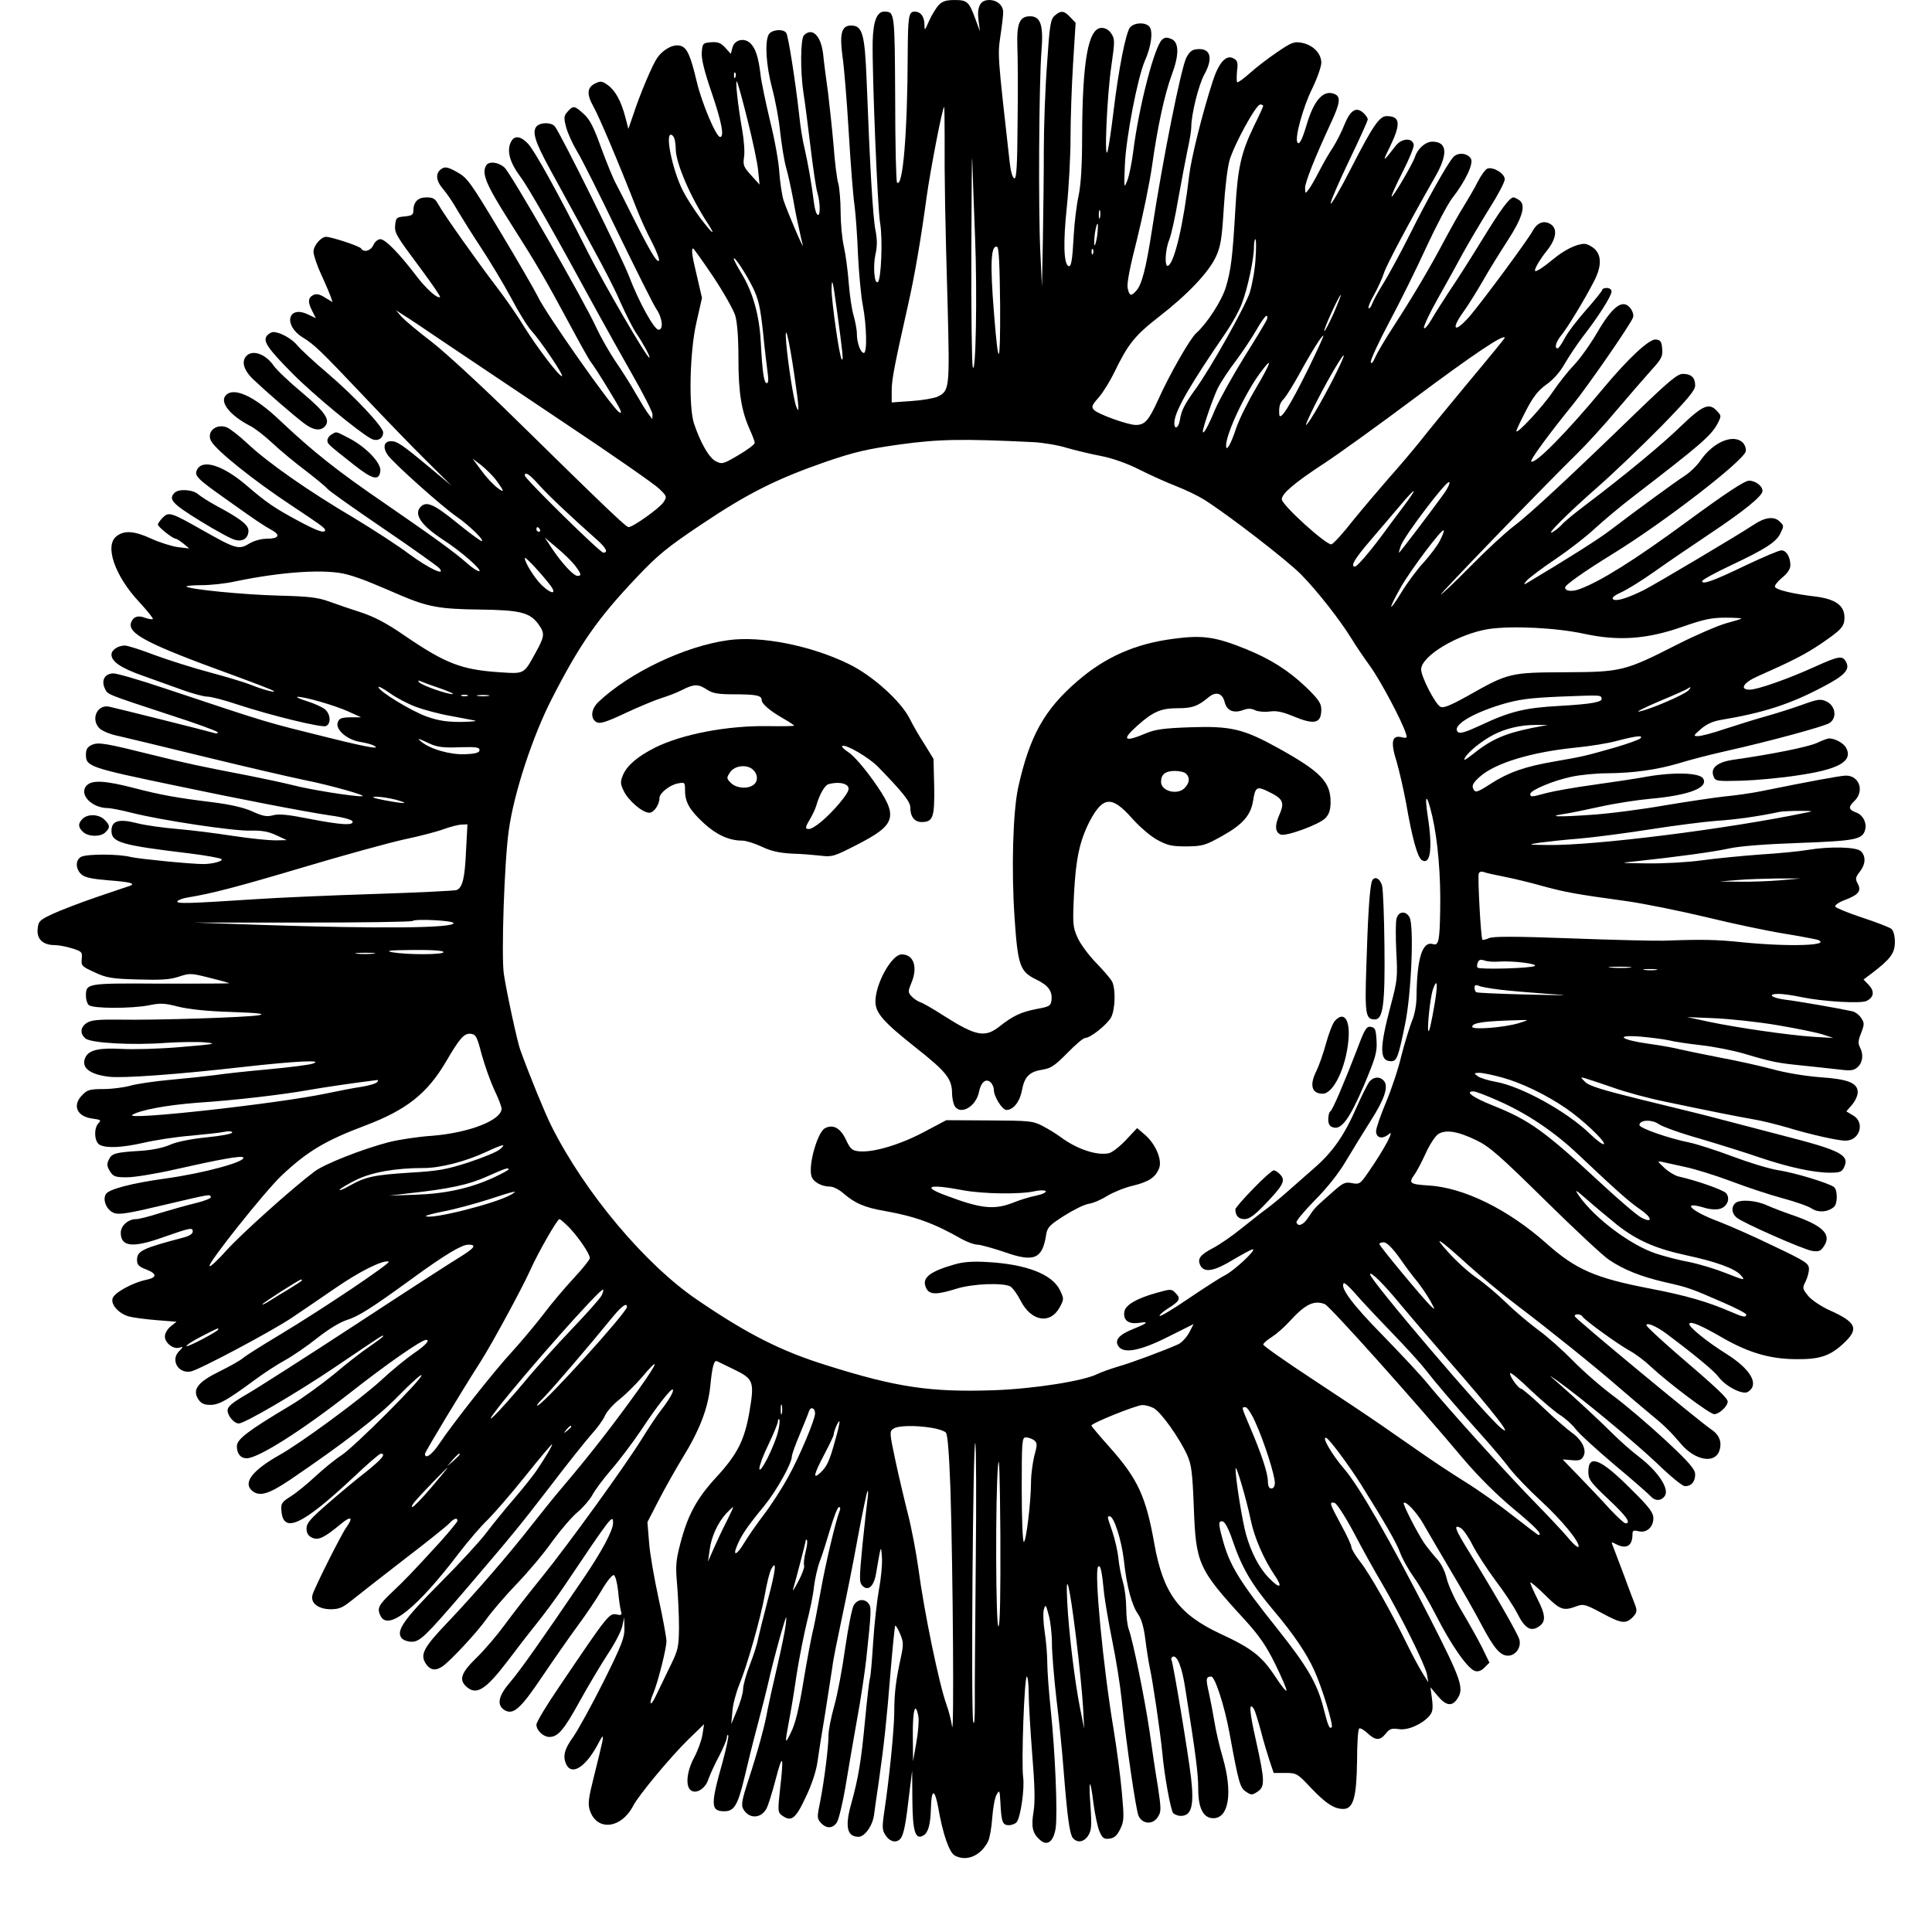 <?xml version="1.0" standalone="no"?>
<!DOCTYPE svg PUBLIC "-//W3C//DTD SVG 20010904//EN"
 "http://www.w3.org/TR/2001/REC-SVG-20010904/DTD/svg10.dtd">
<svg version="1.0" xmlns="http://www.w3.org/2000/svg"
 width="832pt" height="832pt" viewBox="0 0 832 832"
 preserveAspectRatio="xMidYMid meet">
<g transform="translate(0,832) scale(0.1,-0.1)"
fill="#000000" stroke="none">
<path d="M4042 8298 c-11 -13 -30 -43 -41 -68 -19 -44 -20 -44 -20 -14 -1 34
-17 54 -42 54 -26 0 -29 -20 -30 -183 -1 -341 -21 -578 -46 -553 -4 4 -8 167
-8 362 -2 376 -2 373 -47 374 -32 0 -48 -42 -50 -131 -2 -152 21 -713 32 -779
12 -68 5 -246 -10 -255 -15 -9 -21 69 -10 119 8 35 8 64 0 105 -11 54 -24 277
-38 646 -8 200 -18 235 -67 235 -41 0 -50 -35 -37 -132 7 -46 19 -193 27 -328
8 -135 19 -276 25 -315 5 -38 12 -135 15 -215 4 -80 13 -177 21 -217 16 -85
19 -203 4 -203 -14 0 -30 44 -30 83 0 18 -7 53 -14 78 -8 26 -17 89 -21 140
-4 52 -13 122 -21 157 -8 35 -14 102 -14 150 0 48 -5 103 -10 122 -6 19 -15
91 -20 160 -6 69 -17 172 -24 230 -8 58 -18 132 -21 165 -9 81 -47 119 -83 83
-15 -15 -16 -156 -2 -248 6 -36 19 -139 30 -230 11 -91 24 -181 30 -200 13
-44 13 -103 1 -95 -6 3 -13 27 -16 53 -10 83 -27 175 -40 232 -8 30 -19 98
-24 150 -16 142 -46 334 -55 348 -12 19 -64 15 -76 -7 -17 -33 -11 -132 15
-231 14 -52 30 -138 35 -191 6 -53 17 -121 25 -150 9 -30 22 -92 31 -139 8
-47 20 -105 26 -130 5 -25 12 -54 15 -65 7 -29 -66 142 -83 193 -7 24 -15 78
-18 120 -2 42 -20 142 -40 222 -19 80 -38 170 -41 200 -9 75 -22 114 -45 135
-27 24 -68 13 -76 -21 l-7 -26 -24 27 c-20 21 -32 25 -61 23 -35 -3 -37 -5
-40 -44 -2 -28 11 -81 43 -174 43 -126 55 -190 36 -190 -17 0 -79 146 -101
240 -27 114 -42 146 -71 153 -29 8 -72 -15 -98 -51 -21 -30 -74 -154 -106
-252 l-19 -55 -13 50 c-18 69 -43 115 -75 138 -23 17 -32 19 -52 9 -38 -17
-41 -46 -11 -100 24 -42 105 -233 187 -442 16 -41 45 -105 65 -142 19 -37 33
-73 31 -79 -6 -17 -40 41 -110 181 -31 63 -66 131 -76 150 -11 19 -39 88 -63
153 -33 92 -50 124 -76 147 -40 36 -44 36 -68 10 -17 -19 -18 -26 -7 -68 7
-26 28 -72 46 -102 19 -30 98 -188 176 -350 79 -162 153 -311 166 -330 27 -39
32 -90 10 -90 -19 0 -85 120 -127 230 -32 84 -296 618 -320 646 -15 18 -63 18
-79 -1 -19 -23 -6 -66 58 -183 215 -392 268 -491 304 -574 23 -51 53 -111 68
-133 31 -46 63 -105 56 -105 -11 0 -192 311 -265 455 -130 258 -229 437 -258
467 -33 34 -60 36 -74 4 -17 -37 -3 -86 39 -143 35 -45 149 -246 335 -588 36
-66 104 -187 151 -270 47 -82 86 -159 86 -170 l-1 -20 -15 20 c-9 11 -34 52
-56 90 -22 39 -62 102 -89 141 -26 39 -63 104 -82 145 -51 112 -366 661 -394
687 -26 24 -67 29 -79 10 -21 -34 -2 -81 99 -240 119 -187 154 -247 262 -448
43 -80 83 -152 90 -160 7 -8 43 -63 79 -123 49 -80 60 -103 42 -92 -31 20
-319 430 -350 498 -14 28 -87 155 -163 281 -128 213 -141 231 -185 255 -37 21
-51 24 -65 15 -29 -18 -27 -51 5 -88 16 -18 44 -60 62 -92 19 -32 64 -104 101
-160 37 -56 95 -152 129 -215 33 -63 73 -127 89 -144 38 -41 142 -195 131
-195 -13 0 -103 118 -161 210 -28 47 -81 123 -117 170 -82 107 -231 317 -254
359 -14 26 -23 31 -52 31 -37 0 -56 -20 -56 -59 0 -16 -8 -20 -37 -23 -35 -3
-38 -6 -41 -35 -4 -36 1 -44 115 -197 45 -61 80 -112 78 -115 -10 -9 -59 34
-103 92 -73 96 -133 157 -154 157 -10 0 -24 -11 -30 -25 -11 -25 -41 -34 -53
-15 -6 10 -127 50 -151 50 -22 0 -54 -38 -54 -64 0 -14 15 -59 34 -100 19 -41
37 -84 41 -96 l7 -21 -33 20 c-24 15 -37 17 -51 10 -22 -12 -23 -31 -3 -69
l15 -30 -34 16 c-86 41 -107 -46 -24 -98 53 -33 72 -51 273 -263 88 -93 207
-216 265 -273 l105 -104 -95 79 c-120 100 -140 113 -166 113 -31 0 -37 -27
-14 -60 25 -35 236 -224 298 -266 51 -35 122 -104 106 -104 -5 0 -54 36 -108
80 -96 78 -129 93 -154 68 -32 -32 2 -81 97 -143 74 -47 173 -134 154 -135 -7
0 -30 15 -50 33 -58 51 -141 111 -353 257 -208 142 -312 225 -453 358 -113
108 -203 148 -236 108 -25 -30 22 -87 108 -131 18 -9 61 -42 95 -74 33 -31 97
-84 141 -117 44 -34 87 -69 94 -78 8 -10 117 -87 242 -172 125 -85 233 -162
241 -171 30 -37 -47 0 -130 61 -46 35 -154 105 -240 157 -195 115 -366 235
-453 316 -36 34 -78 67 -93 73 -46 17 -88 -20 -67 -59 22 -41 182 -169 348
-279 119 -79 142 -95 143 -104 0 -17 -34 -5 -121 42 -98 53 -132 76 -219 151
-100 85 -187 113 -211 67 -14 -26 -1 -39 125 -128 129 -92 162 -114 195 -132
41 -22 32 -38 -21 -38 -24 0 -55 -9 -75 -21 -44 -27 -58 -23 -196 55 -141 80
-150 83 -176 57 -12 -12 -21 -25 -21 -30 0 -10 64 -61 77 -61 4 0 19 -10 33
-21 l25 -21 -50 6 c-27 4 -78 20 -113 36 -73 34 -117 37 -150 11 -53 -40 -8
-171 98 -284 34 -37 61 -70 58 -73 -3 -2 -17 0 -32 5 -32 13 -53 5 -62 -21
-14 -47 72 -92 430 -222 98 -36 182 -68 185 -72 10 -9 -50 7 -99 27 -25 10
-104 34 -175 53 -72 19 -179 53 -239 75 -60 23 -117 41 -128 41 -30 0 -58 -19
-58 -39 0 -30 41 -58 135 -91 50 -18 126 -45 170 -61 44 -16 93 -29 108 -29
16 0 74 -15 130 -34 146 -48 361 -100 380 -93 23 9 21 50 -2 71 -11 10 -46 26
-78 36 -32 10 -51 19 -42 19 27 2 162 -37 219 -63 l55 -25 -47 0 c-39 -1 -48
-5 -54 -23 -9 -31 41 -74 97 -83 24 -4 51 -11 59 -16 31 -17 -20 -9 -182 31
-294 73 -255 61 -717 215 -107 36 -207 65 -222 65 -37 0 -54 -29 -38 -64 13
-28 2 -23 287 -117 106 -34 196 -67 199 -72 3 -5 -3 -7 -13 -4 -30 9 -426 108
-455 114 -52 10 -80 -57 -39 -95 11 -10 46 -25 78 -31 31 -7 201 -48 377 -91
176 -43 367 -87 425 -99 107 -21 278 -69 249 -70 -34 -2 -228 29 -299 48 -41
10 -124 28 -185 40 -224 43 -273 54 -410 88 -213 53 -241 58 -270 45 -19 -9
-25 -19 -25 -42 0 -51 15 -56 390 -134 261 -55 549 -111 664 -128 52 -7 91
-18 94 -25 6 -19 -48 -16 -187 11 -90 18 -131 22 -155 15 -27 -7 -44 -4 -88
16 -37 17 -93 30 -171 40 -155 19 -223 31 -342 62 -120 31 -178 35 -201 11
-37 -37 20 -98 91 -98 12 0 58 -9 101 -20 125 -32 443 -80 514 -77 49 1 76 -4
110 -20 l45 -21 -50 -1 c-27 0 -108 8 -180 19 -71 11 -180 25 -241 30 -61 5
-140 16 -174 25 -78 20 -110 11 -110 -33 0 -50 43 -62 335 -97 72 -9 134 -20
139 -25 8 -8 -38 -21 -79 -21 -53 0 -275 22 -310 30 -53 14 -191 14 -216 1
-25 -14 -24 -52 1 -75 15 -14 45 -20 116 -26 94 -7 120 -14 93 -24 -8 -2 -73
-25 -145 -49 -73 -25 -158 -58 -190 -73 -55 -26 -59 -31 -62 -65 -4 -42 23
-68 73 -68 16 0 50 -6 75 -14 42 -13 45 -16 42 -45 -3 -30 0 -33 55 -58 51
-24 73 -28 185 -31 100 -3 139 -1 178 12 48 16 54 15 133 -5 45 -11 83 -22 85
-23 1 -2 -131 -2 -294 -2 -322 2 -324 2 -324 -53 0 -15 5 -32 12 -39 16 -16
185 -16 261 -1 47 10 67 9 124 -6 44 -11 125 -20 228 -23 120 -4 150 -8 120
-14 -47 -9 -440 -22 -604 -19 -88 1 -119 -2 -137 -14 -28 -18 -31 -46 -6 -67
23 -20 202 -30 347 -19 61 4 137 5 170 2 53 -5 39 -8 -107 -20 -91 -8 -206
-11 -254 -8 -94 5 -139 -4 -155 -34 -23 -44 14 -76 101 -86 58 -7 295 10 575
42 231 26 357 32 300 14 -16 -5 -102 -16 -190 -24 -88 -8 -191 -19 -230 -25
-38 -5 -124 -14 -190 -20 -66 -6 -143 -17 -172 -25 -28 -8 -81 -15 -117 -15
-58 0 -70 -3 -91 -25 -45 -44 -25 -93 42 -102 37 -5 40 -7 27 -20 -21 -22 -18
-80 5 -93 30 -16 98 -12 191 9 47 11 137 25 200 30 63 6 130 13 147 17 19 4
33 2 33 -3 0 -6 -50 -15 -111 -21 -68 -7 -128 -19 -157 -32 -29 -13 -78 -23
-127 -26 -111 -7 -124 -11 -137 -39 -9 -19 -7 -29 6 -50 14 -22 23 -25 73 -25
31 0 124 15 207 34 190 43 285 60 293 52 18 -17 -166 -68 -333 -91 -145 -20
-245 -46 -258 -67 -16 -26 4 -71 36 -82 22 -8 68 0 210 34 209 49 202 48 206
35 2 -5 -27 -17 -65 -26 -37 -9 -105 -28 -151 -42 -46 -15 -93 -27 -105 -27
-35 0 -67 -28 -67 -59 0 -60 51 -66 180 -20 120 42 130 44 130 26 0 -11 -15
-20 -42 -27 -175 -46 -198 -57 -198 -96 0 -21 8 -29 40 -41 48 -19 47 -35 -3
-45 -56 -12 -135 -55 -142 -79 -9 -26 25 -65 69 -78 17 -5 70 -12 119 -16 l87
-7 -25 -20 c-14 -11 -25 -30 -25 -43 0 -30 39 -58 65 -48 15 5 14 2 -4 -16
-38 -38 -3 -98 51 -87 36 7 344 171 433 230 39 26 122 83 185 126 108 75 209
125 234 117 13 -4 -278 -200 -469 -315 -77 -46 -148 -91 -158 -100 -10 -9 -55
-35 -100 -57 -96 -47 -120 -79 -93 -121 12 -18 25 -24 51 -24 38 0 72 19 190
106 39 29 97 67 130 85 33 18 96 61 140 96 48 38 99 69 127 78 50 15 107 51
283 179 140 102 213 146 242 146 37 0 27 -14 -34 -52 -32 -19 -233 -149 -448
-290 -214 -140 -427 -276 -472 -302 -65 -38 -83 -53 -83 -70 0 -23 28 -56 48
-56 26 0 251 132 417 244 204 138 205 139 205 132 0 -3 -27 -23 -59 -45 -33
-22 -102 -76 -154 -120 -53 -43 -135 -103 -184 -132 -186 -111 -233 -147 -233
-177 0 -32 16 -52 42 -52 50 0 237 119 443 280 163 128 310 230 330 230 19 0
-4 -25 -53 -58 -32 -22 -97 -75 -144 -119 -89 -81 -342 -267 -433 -318 -119
-67 -160 -121 -119 -155 31 -26 70 -15 161 46 230 156 381 272 469 363 51 52
96 93 99 89 10 -10 -293 -313 -346 -346 -25 -16 -74 -56 -110 -89 -35 -33 -83
-72 -107 -87 -39 -25 -43 -30 -40 -63 8 -100 91 -60 311 146 59 56 111 101
117 101 24 0 5 -23 -62 -77 -40 -31 -115 -93 -165 -137 -76 -66 -93 -85 -93
-108 0 -20 7 -32 24 -40 28 -12 51 -1 125 60 43 36 54 28 22 -16 -22 -31 -135
-256 -145 -289 -11 -35 24 -63 78 -63 37 0 52 7 93 40 26 21 127 100 224 175
97 74 184 144 194 155 19 21 35 26 35 11 0 -5 -35 -47 -77 -94 -121 -132 -146
-158 -206 -215 -58 -55 -65 -69 -47 -103 34 -62 158 38 335 271 40 52 96 118
125 145 28 28 101 112 162 188 60 75 112 137 115 137 5 0 -27 -55 -68 -115
-15 -22 -58 -76 -96 -120 -38 -44 -91 -109 -118 -145 -27 -36 -117 -134 -201
-218 -157 -158 -190 -206 -164 -237 7 -8 26 -15 43 -15 35 0 59 23 224 215
212 248 239 281 373 455 73 96 153 196 177 223 24 26 50 62 58 80 7 17 35 49
62 70 26 21 68 62 93 91 84 100 78 75 -13 -52 -102 -142 -204 -274 -317 -407
-42 -49 -105 -128 -142 -175 -90 -116 -242 -292 -359 -415 -106 -111 -121
-140 -95 -180 19 -28 42 -32 73 -10 36 26 146 144 188 203 22 31 81 100 131
152 50 52 119 134 153 183 35 48 83 104 108 125 24 20 53 54 64 74 10 20 47
69 82 110 35 40 92 116 127 168 70 106 131 183 137 176 7 -6 -16 -45 -52 -91
-17 -22 -53 -76 -80 -120 -72 -116 -313 -450 -430 -595 -56 -69 -128 -161
-160 -205 -32 -44 -86 -108 -121 -142 -68 -66 -79 -96 -46 -126 43 -39 82 -15
175 106 34 45 89 117 123 159 34 42 89 116 122 165 207 308 212 314 212 274 0
-32 -50 -125 -130 -242 -186 -274 -269 -391 -313 -443 -51 -59 -59 -98 -25
-120 38 -23 69 4 163 144 50 74 119 173 153 219 34 46 81 115 103 153 22 38
46 67 52 65 7 -2 15 -33 19 -70 3 -36 9 -74 12 -85 5 -16 2 -19 -16 -15 -35 7
-35 7 -250 -311 -54 -79 -98 -152 -98 -163 0 -25 30 -53 56 -53 37 0 63 31
130 153 37 67 92 159 122 205 30 45 58 99 62 120 l8 37 1 -47 c1 -40 -12 -73
-90 -230 -51 -101 -109 -207 -130 -237 -40 -55 -47 -87 -29 -122 24 -44 80 -9
130 81 27 51 29 52 24 20 -4 -19 -20 -86 -36 -149 -24 -96 -27 -118 -18 -147
30 -91 135 -80 187 20 24 46 162 212 238 286 l67 65 -7 -45 c-4 -25 -20 -69
-36 -99 -31 -58 -38 -121 -15 -140 23 -19 64 6 77 48 7 20 27 64 46 99 18 35
33 71 33 79 0 9 3 14 6 10 3 -3 -8 -54 -24 -114 -53 -187 -52 -213 8 -213 42
0 58 28 86 146 14 60 39 161 56 224 17 63 42 162 55 220 14 58 36 141 49 185
21 72 23 75 18 30 -3 -27 -21 -113 -39 -190 -18 -77 -36 -158 -40 -180 -10
-61 -42 -178 -81 -297 -28 -85 -33 -111 -24 -127 24 -45 77 -44 101 1 7 13 25
70 40 128 30 115 35 101 18 -47 -10 -89 -9 -98 7 -110 41 -30 59 -18 103 76
26 54 46 114 51 152 5 35 20 132 34 214 13 83 27 173 31 200 3 28 22 120 40
205 18 85 50 242 69 349 20 107 39 197 42 200 3 3 3 -13 0 -34 -3 -22 -13
-111 -22 -199 -14 -146 -14 -160 0 -175 25 -25 50 -2 59 55 21 123 21 124 25
66 2 -29 -4 -91 -13 -137 -8 -46 -20 -149 -25 -229 -5 -80 -11 -150 -14 -154
-2 -4 -12 -86 -21 -182 -16 -170 -28 -246 -60 -360 -27 -97 -17 -140 32 -140
27 0 61 48 67 95 2 17 11 80 20 140 24 170 34 264 51 475 9 107 18 196 20 199
3 2 12 -13 21 -35 15 -34 15 -47 4 -99 -22 -100 -29 -156 -29 -240 -1 -81 -22
-288 -43 -427 -10 -68 -9 -80 6 -102 18 -28 47 -34 64 -14 14 18 23 65 37 188
l13 105 1 -126 c1 -138 13 -174 48 -153 21 13 30 48 32 119 2 82 16 83 31 3
20 -117 48 -196 72 -209 51 -27 111 -1 143 61 7 14 15 59 18 102 3 42 11 87
19 100 12 21 13 19 16 -32 4 -85 9 -100 36 -100 13 0 28 6 34 13 17 20 35 145
28 194 -8 61 5 433 16 433 4 0 8 -33 8 -73 0 -40 7 -157 15 -260 11 -134 13
-204 6 -248 -11 -65 -5 -94 27 -122 32 -29 59 -8 68 50 9 61 -2 328 -21 508
-8 77 -15 168 -15 203 0 35 -5 95 -11 133 -6 39 -8 83 -4 97 7 25 9 23 21 -23
8 -27 14 -83 14 -123 0 -41 9 -146 19 -235 11 -89 25 -227 31 -307 16 -202 26
-278 40 -295 19 -23 48 -18 66 10 14 22 16 41 10 128 -9 120 -1 125 13 10 6
-45 17 -98 25 -118 13 -31 20 -36 43 -33 21 2 33 13 47 41 17 35 17 48 7 160
-6 67 -22 187 -35 267 -46 274 -85 685 -67 703 10 10 16 -15 26 -118 4 -33 19
-124 35 -202 16 -78 34 -191 40 -250 22 -208 62 -478 73 -503 17 -36 61 -39
83 -5 15 24 15 32 0 133 -10 59 -26 166 -36 239 -21 142 -72 391 -89 436 -6
16 -11 56 -11 91 0 34 -6 85 -14 112 -8 27 -17 74 -20 105 -3 30 -15 81 -26
114 -23 67 -23 65 -11 65 18 0 51 -102 61 -191 12 -111 34 -193 62 -232 13
-18 24 -56 30 -105 5 -42 14 -97 19 -122 13 -58 45 -275 54 -365 9 -102 36
-248 47 -263 6 -6 21 -12 33 -12 46 0 58 44 44 165 -12 103 -77 494 -84 506
-3 4 -1 10 4 14 19 11 41 -42 55 -135 46 -289 56 -368 56 -434 0 -83 22 -126
65 -126 67 0 84 110 41 260 -14 47 -30 116 -36 154 -6 37 -17 94 -24 126 -14
60 -13 70 10 70 16 0 57 -125 79 -245 39 -213 45 -235 71 -251 22 -15 26 -15
49 0 33 22 32 47 -6 219 -29 127 -32 173 -9 137 5 -8 18 -51 30 -95 11 -44 29
-102 38 -130 l17 -50 50 0 c48 0 52 -2 110 -64 65 -68 100 -91 140 -91 43 0
57 51 59 207 0 72 4 135 9 139 4 4 20 -5 35 -19 35 -33 55 -34 80 -2 16 20 25
23 54 19 39 -7 99 19 132 55 15 17 18 30 13 73 l-7 52 31 -37 c35 -42 61 -47
83 -15 33 46 21 80 -120 357 -170 332 -301 561 -366 636 -54 63 -98 140 -77
133 13 -4 94 -113 147 -196 107 -171 155 -254 172 -300 11 -29 38 -76 59 -105
21 -29 64 -103 96 -165 64 -126 135 -228 167 -238 14 -4 27 1 41 15 l21 21
-32 66 c-18 36 -57 105 -86 154 -30 49 -59 113 -66 142 -8 34 -24 66 -45 88
-17 19 -41 49 -52 65 -33 50 -93 168 -88 173 9 9 56 -41 83 -88 14 -25 67
-115 117 -200 51 -85 112 -193 136 -239 53 -100 80 -131 113 -131 32 0 58 35
49 69 -6 25 -110 205 -219 382 -59 95 -66 116 -34 99 11 -6 34 -39 51 -73 17
-34 62 -103 99 -153 38 -50 80 -114 94 -142 32 -64 58 -80 92 -57 32 21 31 49
-6 121 -16 32 -30 63 -30 69 0 5 28 -19 63 -53 65 -65 79 -70 134 -50 32 12
39 10 114 -30 83 -45 102 -47 134 -12 14 16 15 24 7 47 -6 15 -29 75 -50 133
-22 58 -43 113 -47 124 -7 16 -6 17 13 7 45 -24 72 -9 72 41 0 17 4 19 26 14
34 -9 64 17 64 56 0 24 -18 48 -93 122 -133 134 -187 156 -187 79 0 -34 8 -45
85 -118 79 -74 101 -105 75 -105 -6 0 -36 28 -68 62 -31 35 -90 96 -129 137
-40 41 -73 75 -73 76 0 0 18 -1 39 -3 32 -3 41 0 50 17 15 28 -7 71 -51 102
-18 13 -73 60 -121 106 -48 46 -92 83 -97 83 -12 0 -54 60 -46 67 3 3 43 -30
88 -74 46 -43 102 -91 125 -106 23 -14 54 -42 69 -62 15 -20 91 -89 169 -155
78 -65 147 -126 154 -134 19 -22 48 -20 62 5 16 31 -32 103 -111 164 -36 27
-87 73 -115 101 -55 55 -165 157 -235 218 -44 38 -44 38 -5 11 99 -70 339
-269 431 -357 58 -56 109 -98 120 -98 28 0 44 19 44 51 0 21 -25 51 -127 146
-71 66 -171 151 -223 190 -52 38 -131 107 -175 152 -44 45 -111 105 -150 133
-38 28 -101 81 -140 119 -38 37 -95 85 -126 106 -31 21 -85 69 -120 108 -77
84 -40 60 86 -55 50 -45 144 -123 210 -173 136 -103 335 -263 437 -352 38 -33
95 -81 126 -107 69 -56 93 -80 141 -136 60 -71 145 -87 165 -30 13 38 0 70
-37 94 -44 29 -581 473 -585 485 -5 12 25 12 32 0 10 -16 148 -116 201 -146
28 -15 70 -47 95 -71 75 -70 253 -204 272 -204 21 0 58 34 58 54 0 15 -42 55
-223 210 -70 61 -127 114 -127 119 0 14 43 -4 87 -37 123 -92 205 -160 224
-186 31 -41 104 -78 126 -64 50 31 14 96 -90 162 -88 55 -169 121 -162 132 7
11 50 -7 150 -65 106 -60 197 -87 305 -88 104 -2 150 13 207 66 70 64 59 92
-57 144 -36 16 -78 44 -93 62 -25 31 -26 34 -12 61 8 16 15 41 15 55 0 24 -13
33 -152 99 -84 41 -191 88 -238 106 -118 44 -164 90 -60 59 21 -7 50 -9 65 -5
33 8 48 45 28 68 -13 14 -125 54 -206 72 -15 4 -42 20 -60 37 -31 29 -31 30
-7 25 14 -3 59 -13 100 -22 41 -9 129 -36 195 -61 66 -25 165 -58 221 -73 56
-15 113 -35 127 -45 28 -18 68 -15 94 7 17 13 17 73 1 86 -22 17 -169 62 -242
73 -38 6 -126 33 -195 59 -69 26 -153 53 -186 60 -90 18 -215 62 -215 75 0 23
53 25 82 5 14 -11 95 -40 180 -64 84 -25 200 -61 257 -81 125 -42 232 -65 301
-65 44 0 52 3 62 25 23 51 -15 71 -265 135 -106 28 -235 61 -287 75 -52 14
-196 49 -319 79 -171 42 -229 60 -245 77 -21 21 -21 21 -1 16 11 -3 65 -21
120 -40 55 -20 156 -47 225 -61 218 -46 313 -64 380 -76 36 -6 101 -22 145
-35 99 -30 222 -58 253 -57 61 0 84 78 33 108 l-30 18 25 29 c13 15 24 39 24
53 0 40 -40 57 -162 65 -63 5 -150 19 -206 35 -53 14 -155 37 -227 50 -71 14
-148 30 -170 35 -22 6 -82 17 -134 24 -123 17 -150 40 -36 31 44 -4 99 -11
122 -16 23 -6 85 -15 138 -21 54 -6 136 -22 184 -36 124 -37 147 -41 257 -52
54 -6 125 -13 157 -17 47 -6 61 -4 77 11 22 20 26 55 9 86 -8 16 -7 30 6 61
14 37 14 43 0 64 -8 13 -25 26 -38 29 -59 13 -238 44 -289 50 -61 8 -80 25
-27 25 16 0 60 -6 97 -14 90 -19 258 -29 281 -16 31 16 34 41 9 68 l-23 24 35
26 c81 62 100 87 100 135 0 28 -6 49 -15 57 -9 7 -66 29 -127 49 -61 20 -113
42 -115 47 -2 6 16 19 41 28 60 23 73 39 56 71 -11 20 -10 27 9 51 25 32 27
66 5 88 -18 19 -134 22 -229 6 -33 -6 -126 -15 -207 -20 -81 -6 -193 -17 -250
-25 -57 -8 -161 -14 -233 -13 -117 1 -123 2 -60 8 188 20 347 42 410 56 44 10
157 19 303 24 244 9 273 15 284 57 8 29 -9 62 -36 73 -36 13 -38 24 -11 50 45
42 23 110 -36 110 -22 0 -162 -26 -364 -67 -44 -9 -116 -19 -160 -23 -44 -5
-159 -22 -255 -38 -96 -17 -240 -36 -319 -41 -140 -10 -193 -8 -115 4 22 3 91
17 154 31 63 14 160 29 215 34 169 15 254 48 229 88 -15 24 -124 28 -239 8
-49 -9 -155 -25 -235 -36 -80 -11 -170 -27 -200 -35 -66 -18 -70 -18 -70 -4 0
16 100 58 177 74 37 8 106 15 153 15 116 1 215 15 313 44 45 14 134 37 197 51
188 42 423 106 448 121 34 22 27 74 -12 93 -26 12 -36 11 -105 -14 -42 -15
-114 -38 -161 -51 -47 -13 -125 -38 -175 -54 -49 -17 -100 -30 -113 -30 -21 0
-20 2 12 30 24 21 51 34 88 40 180 30 295 67 432 139 99 51 124 77 106 110
-15 29 -30 27 -134 -20 -114 -52 -248 -99 -281 -99 -45 0 -28 30 33 57 149 66
206 95 274 141 88 60 101 74 101 113 0 51 -38 79 -124 90 -95 11 -167 28 -175
41 -4 5 10 23 30 40 24 19 36 38 36 54 0 35 -17 64 -39 64 -10 0 -78 -29 -152
-64 -139 -67 -189 -85 -189 -69 0 6 55 36 123 68 146 69 194 99 213 136 17 35
17 34 -2 53 -24 24 -64 19 -114 -15 -60 -40 -413 -250 -469 -279 -72 -36 -123
-52 -135 -40 -6 6 6 16 37 30 26 12 89 51 141 88 52 37 159 110 237 162 150
100 229 164 229 186 0 21 -30 44 -58 44 -19 0 -98 -52 -271 -179 -222 -163
-369 -255 -459 -288 -32 -12 -62 -9 -62 7 0 11 79 67 207 146 221 136 565 402
571 441 2 11 -4 28 -13 37 -40 39 -127 3 -182 -77 -15 -22 -46 -52 -68 -66
-42 -27 -210 -150 -319 -233 -49 -38 -180 -121 -366 -232 -9 -5 -7 0 5 14 11
12 66 54 123 92 56 38 133 97 170 132 37 34 112 97 167 139 286 220 333 260
361 312 17 33 17 35 -1 54 -34 38 -61 27 -154 -62 -82 -80 -239 -210 -416
-344 -44 -33 -89 -70 -100 -83 -11 -12 -29 -26 -40 -32 -32 -16 69 84 200 199
66 58 186 173 268 256 114 117 147 156 147 177 0 34 -17 50 -53 50 -23 0 -59
-30 -196 -162 -288 -279 -463 -442 -531 -493 -36 -27 -120 -105 -186 -172 -67
-68 -125 -123 -129 -123 -7 0 451 474 585 605 40 39 118 124 173 190 56 66
124 144 150 173 42 46 48 58 45 90 -2 30 -7 38 -27 40 -28 4 -120 -82 -229
-213 -156 -188 -293 -327 -308 -312 -6 6 78 120 181 247 61 75 246 342 257
372 4 9 0 25 -8 37 -33 47 -77 17 -146 -101 -29 -50 -74 -113 -99 -139 -26
-27 -67 -79 -92 -116 -43 -64 -157 -187 -157 -169 0 4 18 43 41 87 31 60 52
87 88 113 30 21 60 55 80 91 18 31 54 85 80 119 62 79 121 172 121 191 0 8 -9
15 -20 15 -11 0 -20 -3 -20 -8 0 -4 -31 -43 -70 -87 -38 -43 -80 -98 -92 -122
-13 -24 -26 -43 -30 -43 -16 0 -7 29 16 57 26 31 104 160 142 235 31 61 31
108 1 136 -13 12 -33 22 -44 22 -33 0 -86 -26 -133 -65 -46 -38 -80 -60 -80
-50 0 12 23 50 51 85 40 50 47 93 19 113 -29 20 -59 10 -79 -26 -20 -38 -210
-295 -268 -364 -68 -80 -90 -67 -29 17 18 25 55 84 82 131 26 46 74 123 105
171 64 98 81 154 53 175 -10 7 -22 13 -26 13 -17 0 -53 -48 -137 -185 -47 -77
-109 -174 -137 -215 -27 -41 -63 -97 -79 -125 -16 -27 -30 -44 -33 -37 -2 7
24 63 59 125 35 62 84 150 109 197 26 47 77 133 113 191 37 58 67 115 67 127
0 25 -50 55 -75 46 -9 -4 -28 -30 -42 -58 -14 -28 -41 -74 -59 -103 -18 -28
-56 -96 -85 -150 -64 -121 -133 -237 -217 -367 -36 -55 -72 -116 -80 -135 -10
-23 -17 -30 -19 -20 -2 8 33 84 78 169 45 84 117 229 160 323 43 93 94 190
113 214 57 73 93 150 80 170 -15 25 -57 28 -76 6 -26 -29 -114 -186 -187 -333
-37 -74 -87 -166 -110 -204 -24 -38 -47 -80 -52 -94 -5 -14 -12 -22 -15 -19
-4 3 7 30 24 59 16 29 35 71 42 93 12 37 111 222 216 406 61 104 58 159 -8
159 -29 0 -63 -30 -74 -64 -10 -31 -96 -178 -101 -172 -3 2 19 50 47 105 28
55 50 108 48 118 -6 31 -52 28 -77 -4 -57 -74 -60 -74 -26 -6 49 101 45 133
-14 133 -30 0 -59 -41 -151 -221 -49 -96 -90 -166 -90 -155 0 10 36 93 80 185
44 91 80 171 80 177 0 6 -9 19 -19 28 -31 28 -56 12 -82 -52 -12 -31 -35 -75
-49 -97 -15 -22 -41 -67 -58 -100 -17 -33 -37 -69 -46 -80 -15 -20 -15 -20
-16 5 0 25 42 131 112 282 40 86 43 113 13 124 -47 18 -88 -29 -119 -136 -19
-63 -31 -86 -39 -73 -12 19 24 151 63 230 22 45 40 96 40 113 0 40 -36 77 -85
86 -33 6 -44 1 -106 -41 -38 -26 -92 -67 -118 -91 -27 -24 -51 -41 -53 -38 -3
2 -3 24 -1 48 5 37 2 46 -16 55 -31 17 -63 -19 -89 -100 -46 -143 -92 -329
-101 -404 -24 -206 -62 -372 -90 -389 -17 -11 -14 68 4 111 8 19 26 99 39 177
14 77 32 173 40 211 9 39 16 83 16 98 0 55 32 183 56 226 40 72 27 116 -33
109 -21 -2 -32 -12 -45 -38 -23 -49 -101 -436 -148 -745 -25 -161 -43 -231
-67 -257 -22 -25 -30 -23 -37 12 -4 20 10 91 40 208 24 97 54 240 65 317 24
171 54 309 85 393 32 85 32 139 -1 154 -19 8 -28 8 -40 -2 -33 -27 -101 -290
-125 -483 -6 -47 -17 -102 -25 -123 -15 -38 -15 -36 -11 66 5 119 55 376 86
448 28 62 36 127 20 147 -17 20 -63 19 -83 -2 -19 -22 -50 -181 -72 -364 -9
-74 -20 -150 -25 -169 -16 -58 -3 241 16 367 15 105 15 115 0 138 -10 16 -26
25 -42 25 -58 0 -83 -143 -84 -467 0 -124 -5 -205 -15 -255 -9 -40 -18 -116
-21 -168 -6 -113 -11 -143 -24 -135 -19 12 -22 102 -6 253 9 87 16 221 16 299
0 78 5 222 11 319 l11 176 -23 24 c-27 29 -40 30 -67 7 -18 -16 -22 -39 -33
-208 -8 -104 -14 -271 -14 -370 0 -99 -2 -272 -4 -385 l-4 -205 -7 150 c-9
178 -6 729 5 867 9 110 -4 148 -49 148 -45 0 -58 -30 -55 -127 2 -48 3 -197 1
-331 -1 -190 -5 -243 -14 -240 -8 3 -16 32 -20 69 -52 462 -52 460 -40 544 7
44 12 91 12 102 0 30 -26 53 -60 53 -39 0 -54 -29 -46 -89 l6 -46 -20 54 c-27
74 -35 81 -89 81 -36 0 -53 -5 -69 -22z m-875 -310 c-3 -8 -6 -5 -6 6 -1 11 2
17 5 13 3 -3 4 -12 1 -19z m52 -184 c22 -87 43 -186 46 -219 l6 -60 -36 40
c-32 35 -36 44 -31 77 4 21 0 75 -8 120 -19 107 -30 215 -23 207 4 -3 24 -77
46 -165z m2221 60 c0 -3 -18 -43 -40 -87 -55 -114 -70 -179 -80 -357 -12 -209
-19 -264 -41 -337 -18 -59 -81 -156 -128 -198 -26 -23 -115 -178 -165 -290
-40 -87 -56 -105 -95 -105 -34 0 -161 46 -179 64 -13 13 -11 20 20 55 19 22
49 71 67 108 59 122 88 158 192 239 124 96 215 192 246 260 20 44 25 78 33
206 5 85 16 177 25 208 21 70 114 240 132 240 7 0 13 -3 13 -6z m-1372 -131
c-1 -178 2 -356 13 -732 9 -353 8 -364 -43 -389 -15 -7 -66 -16 -113 -19 l-85
-6 0 51 c0 46 11 105 70 367 29 127 57 293 80 464 17 122 69 391 76 391 1 0 2
-57 2 -127z m-1164 -9 c3 -9 6 -29 6 -45 0 -61 63 -208 141 -326 35 -55 14
-37 -36 29 -26 35 -60 88 -75 118 -43 86 -76 240 -51 240 5 0 12 -7 15 -16z
m1295 -424 c10 -249 3 -606 -10 -560 -4 14 -7 239 -6 500 1 261 2 437 4 390 1
-47 7 -195 12 -330z m538 83 c-3 -10 -5 -4 -5 12 0 17 2 24 5 18 2 -7 2 -21 0
-30z m-12 -78 c-4 -25 -9 -44 -12 -41 -2 2 -1 25 2 51 4 25 9 44 12 41 2 -2 1
-25 -2 -51z m682 -97 c-2 -46 -14 -112 -25 -148 -21 -63 -169 -327 -236 -419
-45 -62 -59 -90 -65 -130 -7 -40 -28 -43 -23 -3 7 51 69 158 224 384 25 37 55
91 66 121 25 65 52 193 52 242 0 19 3 35 6 35 4 0 4 -37 1 -82z m-1100 -204
c1 -264 -7 -277 -26 -39 -18 221 -14 301 13 292 8 -3 11 -78 13 -253z m-1236
125 c44 -66 87 -142 95 -167 9 -31 14 -95 14 -187 0 -147 13 -225 49 -305 11
-25 21 -50 21 -57 0 -7 -31 -30 -70 -53 -66 -39 -71 -40 -98 -26 -28 14 -65
78 -93 161 -24 70 -19 310 10 436 l24 106 -21 91 c-22 90 -26 122 -17 122 2 0
41 -54 86 -121z m1636 99 c-3 -8 -6 -5 -6 6 -1 11 2 17 5 13 3 -3 4 -12 1 -19z
m-1466 -144 c25 -51 33 -84 45 -195 7 -74 17 -153 20 -176 4 -28 3 -43 -4 -43
-12 0 -19 46 -26 180 -6 112 -34 212 -82 291 -19 31 -34 60 -34 65 0 15 51
-62 81 -122z m363 -99 c25 -185 29 -220 21 -213 -10 9 -44 249 -44 303 1 56 6
36 23 -90z m2139 -15 c-20 -44 -38 -78 -40 -76 -5 5 64 156 71 156 2 0 -12
-36 -31 -80z m-3827 -126 c82 -55 316 -212 519 -348 204 -136 385 -262 404
-281 33 -32 34 -34 18 -58 -16 -25 -131 -107 -150 -107 -11 0 -97 82 -482 460
-143 141 -307 292 -365 337 -58 44 -116 93 -130 108 l-25 29 31 -20 c17 -10
98 -64 180 -120z m3540 101 c-3 -9 -47 -82 -98 -163 -50 -81 -107 -183 -126
-227 -29 -71 -52 -111 -52 -93 0 18 46 150 65 188 13 25 47 77 77 116 29 39
69 99 88 132 19 34 39 62 44 62 4 0 5 -7 2 -15z m-2036 -235 c22 -149 23 -177
9 -141 -11 28 -35 180 -43 271 -9 104 11 28 34 -130z m2212 18 c-77 -156 -121
-226 -123 -192 -2 34 2 49 22 69 10 12 38 57 62 100 54 99 101 174 106 169 2
-1 -28 -67 -67 -146z m848 137 c0 -2 -69 -87 -153 -187 -84 -101 -179 -217
-211 -258 -33 -41 -94 -113 -136 -160 -41 -47 -110 -128 -153 -181 -42 -54
-84 -100 -93 -103 -19 -7 -214 169 -214 194 0 24 52 69 180 153 63 41 239 168
390 281 256 191 390 281 390 261z m-707 -112 c-45 -98 -138 -263 -149 -263 -2
0 14 37 37 83 73 145 160 285 112 180z m-364 -104 c-34 -57 -73 -135 -86 -174
-23 -70 -43 -103 -43 -74 0 51 81 224 146 312 58 79 49 48 -17 -64z m-959
-233 c41 -2 107 -13 145 -25 39 -11 105 -27 148 -35 49 -10 110 -31 165 -59
48 -24 119 -56 158 -71 39 -15 93 -41 120 -58 102 -64 361 -264 418 -323 69
-70 168 -197 216 -275 18 -30 55 -84 81 -120 44 -61 137 -236 153 -288 7 -20
5 -22 -17 -17 -43 11 -50 -19 -22 -107 12 -42 30 -121 40 -175 26 -151 49
-235 68 -247 37 -23 47 50 26 185 -16 104 -5 106 19 4 24 -105 37 -257 34
-405 -2 -131 -7 -153 -30 -146 -47 15 -70 -60 -72 -227 0 -34 -8 -78 -20 -105
-10 -26 -31 -93 -45 -148 -13 -56 -43 -146 -66 -200 -23 -55 -42 -110 -43
-124 -1 -31 28 -38 56 -13 26 22 -24 -71 -86 -160 -38 -56 -41 -58 -74 -52
-30 6 -39 1 -85 -40 -76 -67 -76 -67 -101 -105 -22 -35 -46 -45 -53 -24 -2 6
34 49 79 95 52 52 103 116 134 169 28 47 76 125 107 174 60 94 77 146 57 171
-17 20 -43 19 -62 -2 -8 -10 -33 -59 -55 -109 -53 -122 -103 -194 -181 -262
-35 -31 -88 -77 -116 -102 -28 -25 -69 -59 -91 -75 -22 -16 -71 -55 -110 -86
-38 -31 -93 -69 -122 -84 -57 -30 -68 -47 -53 -76 17 -31 60 -23 140 26 41 24
79 45 85 45 18 0 -80 -92 -120 -112 -22 -11 -93 -57 -158 -101 -64 -44 -120
-77 -123 -74 -3 3 12 17 34 31 53 33 58 44 35 67 -18 19 -20 19 -84 1 -85 -24
-133 -52 -137 -81 -6 -36 17 -54 61 -48 48 7 42 0 -25 -27 -59 -24 -79 -47
-62 -73 22 -34 93 -21 214 40 l110 55 -19 -37 c-11 -20 -32 -43 -47 -50 -60
-27 -202 -80 -259 -96 -33 -10 -73 -24 -89 -32 -59 -30 -274 -64 -447 -70
-272 -9 -417 12 -721 108 -193 60 -338 133 -555 281 -224 152 -484 461 -628
748 -29 58 -92 212 -135 330 -12 34 -57 239 -70 324 -12 75 2 489 21 620 22
161 103 406 185 566 121 237 199 348 367 525 89 94 130 128 278 227 200 134
322 195 534 269 126 43 178 55 320 75 169 23 266 25 575 10z m-2317 -159 c40
-54 42 -63 8 -37 -18 14 -49 47 -69 75 l-37 50 37 -28 c20 -16 47 -43 61 -60z
m187 -24 c38 -43 133 -133 248 -235 42 -37 53 -58 30 -58 -14 0 -338 319 -338
332 0 19 21 5 60 -39z m3893 -46 c-58 -80 -185 -247 -188 -247 -2 0 2 14 8 31
17 44 196 281 208 273 5 -3 -7 -29 -28 -57z m-166 -44 c-24 -32 -69 -92 -99
-133 -53 -71 -104 -130 -113 -130 -21 0 -2 33 65 111 44 52 104 122 133 156
28 34 53 60 55 58 2 -2 -16 -29 -41 -62z m-3722 -103 c3 -5 1 -10 -4 -10 -6 0
-11 5 -11 10 0 6 2 10 4 10 3 0 8 -4 11 -10z m3876 -48 c-11 -22 -43 -64 -70
-94 -28 -30 -71 -88 -96 -129 -57 -93 -59 -78 -2 23 43 75 176 252 184 244 3
-2 -5 -22 -16 -44z m-3725 -107 c27 -36 30 -45 11 -45 -17 0 -65 52 -108 115
l-33 50 52 -44 c29 -24 64 -58 78 -76z m-105 -87 c29 -40 2 -37 -40 4 -30 30
-72 97 -71 115 1 9 78 -75 111 -119z m-876 48 c28 -7 78 -25 113 -40 34 -14
88 -37 120 -51 116 -49 168 -58 337 -60 177 -2 218 -13 255 -65 27 -38 25 -51
-12 -118 -53 -97 -48 -94 -157 -87 -164 11 -232 37 -412 160 -75 52 -130 80
-185 98 -44 14 -105 35 -138 47 -47 17 -88 22 -215 25 -153 4 -386 27 -398 39
-4 3 26 6 65 6 39 0 104 7 144 16 201 42 392 55 483 30z m6004 -190 c-2 -2
-31 -11 -65 -20 -33 -9 -127 -49 -208 -90 -230 -117 -243 -120 -486 -121 -237
-1 -245 -3 -418 -101 -81 -45 -108 -55 -120 -47 -23 14 -82 129 -82 160 0 58
159 153 290 174 101 15 291 6 415 -21 145 -31 266 -23 418 30 91 32 126 40
186 40 41 0 72 -2 70 -4z m-5599 -302 c36 -13 58 -23 49 -23 -23 -1 -132 37
-144 51 -7 8 -5 9 10 3 11 -5 49 -19 85 -31z m-109 -78 c35 -13 102 -31 149
-39 47 -9 94 -18 105 -20 11 -3 -16 -5 -60 -6 -60 0 -96 5 -147 23 -67 24
-208 110 -208 127 0 5 22 -7 49 -26 26 -19 77 -46 112 -59z m5479 70 c-19 -19
-166 -82 -211 -90 -18 -4 19 15 84 43 65 27 121 52 124 55 4 3 9 6 12 6 3 0
-1 -6 -9 -14z m-5257 -23 c-7 -2 -19 -2 -25 0 -7 3 -2 5 12 5 14 0 19 -2 13
-5z m90 0 c-13 -2 -33 -2 -45 0 -13 2 -3 4 22 4 25 0 35 -2 23 -4z m4794 -10
c6 -16 -40 -25 -182 -33 -148 -8 -213 -24 -338 -83 -65 -30 -90 -38 -99 -29
-26 26 56 78 187 118 74 22 118 28 250 34 182 7 178 7 182 -7z m-300 -128
c-117 -24 -175 -49 -256 -114 -32 -25 -41 -29 -32 -14 13 25 73 73 121 98 53
28 119 43 180 43 l55 0 -68 -13z m467 -45 c-5 -5 -54 -23 -109 -39 -126 -36
-138 -39 -265 -61 -122 -21 -194 -46 -270 -95 -62 -40 -68 -41 -77 -18 -5 11
5 27 32 50 67 58 221 104 406 123 63 6 146 19 184 30 81 21 114 25 99 10z
m-5210 -24 c29 -13 59 -17 125 -14 71 2 86 0 86 -12 0 -11 -15 -16 -61 -18
-63 -3 -150 21 -190 54 -21 17 -16 16 40 -10z m-149 -240 c64 -18 40 -19 -50
-2 -50 10 -60 14 -35 15 19 0 58 -6 85 -13z m6070 -56 c-337 -70 -909 -142
-1109 -139 -88 1 -89 2 -36 10 30 4 109 13 175 18 67 6 204 24 305 40 102 16
228 32 280 36 80 5 182 19 275 39 11 2 49 4 85 4 60 0 62 -1 25 -8z m-5768
-162 c-5 -119 -15 -161 -41 -171 -8 -3 -169 -11 -358 -17 -189 -6 -415 -16
-503 -22 -293 -19 -348 -21 -341 -9 4 5 23 13 44 16 104 17 212 45 501 131
174 52 368 105 431 119 63 13 140 33 170 44 30 11 66 20 79 20 l24 1 -6 -112z
m4473 -114 c41 -8 115 -26 164 -40 99 -27 145 -35 356 -64 80 -11 235 -43 345
-69 110 -27 261 -59 335 -71 74 -12 140 -25 147 -27 65 -25 -122 -31 -322 -11
-113 12 -176 13 -340 7 -38 -1 -218 3 -400 10 -240 9 -336 9 -353 1 -14 -6
-26 -9 -28 -7 -7 6 -21 271 -16 285 3 8 11 10 21 7 9 -4 50 -13 91 -21z m1185
-15 c-49 -4 -128 -7 -175 -6 l-85 1 75 6 c41 4 120 6 175 7 l100 0 -90 -8z
m-5712 -184 c5 -22 -319 -25 -828 -8 l-290 10 467 0 c258 0 471 3 475 7 11 10
173 2 176 -9z m-43 -125 c0 -12 -154 -12 -220 -1 -34 7 -13 9 88 10 82 1 132
-3 132 -9z m-303 -7 c-20 -2 -52 -2 -70 0 -17 2 0 4 38 4 39 0 53 -2 32 -4z
m4848 -34 c63 4 171 -10 154 -19 -17 -10 -237 -16 -246 -7 -3 4 -3 13 1 22 4
12 12 14 28 9 13 -5 41 -7 63 -5z m563 -26 c-21 -2 -57 -2 -80 0 -24 2 -7 4
37 4 44 0 63 -2 43 -4z m115 -10 c-13 -2 -35 -2 -50 0 -16 2 -5 4 22 4 28 0
40 -2 28 -4z m-958 -164 c-9 -51 -18 -95 -22 -99 -10 -9 5 143 18 180 20 55
22 19 4 -81z m285 79 c41 -5 134 -13 205 -18 108 -7 94 -7 -85 -3 -118 3 -218
7 -222 10 -5 2 -8 11 -8 20 0 11 5 13 18 8 9 -5 51 -12 92 -17z m1195 -153
c83 -14 170 -32 195 -40 l45 -15 -85 5 c-106 7 -329 39 -452 65 l-93 20 120
-5 c66 -3 188 -16 270 -30z m-1114 9 c-63 -19 -201 -30 -201 -16 0 18 50 25
210 29 35 1 35 1 -9 -13z m-4467 -134 c13 -47 37 -115 54 -152 18 -37 32 -74
32 -82 0 -50 -139 -104 -297 -117 -62 -4 -147 -17 -190 -28 -114 -30 -277 -94
-320 -127 -98 -74 -315 -269 -378 -339 -38 -43 -71 -73 -73 -67 -5 15 236 318
309 388 111 105 189 152 362 217 177 67 266 137 347 274 60 103 79 124 107
121 23 -3 27 -12 47 -88z m4394 -100 c84 -23 190 -74 276 -133 72 -49 172
-144 163 -154 -4 -4 -31 16 -60 44 -97 95 -296 205 -405 224 -34 6 -69 17 -79
25 -17 12 -16 13 7 14 14 0 58 -9 98 -20z m-4845 -21 c-6 -6 -35 -14 -64 -19
-30 -4 -97 -17 -149 -28 -205 -44 -882 -119 -840 -93 34 21 149 42 278 52 168
11 369 35 482 55 67 12 198 31 295 43 5 0 4 -4 -2 -10z m4828 -79 c124 -54
244 -135 347 -233 163 -154 217 -202 265 -235 52 -35 56 -62 6 -36 -17 8 -94
74 -172 146 -247 229 -310 274 -470 338 -85 34 -120 60 -82 60 10 0 57 -18
106 -40z m-92 -171 c56 -27 102 -68 296 -259 127 -125 250 -240 275 -256 63
-42 135 -71 237 -95 103 -23 116 -28 251 -87 56 -24 102 -48 102 -53 0 -14
-14 -11 -67 12 -99 43 -192 70 -348 100 -235 45 -319 82 -444 193 -167 149
-360 243 -512 251 -77 5 -84 10 -59 45 12 16 34 59 50 94 16 36 40 72 52 81
32 22 85 14 167 -26z m-4207 -39 c-13 -11 -74 -36 -135 -56 -96 -31 -132 -37
-252 -44 -154 -10 -190 -17 -261 -57 -26 -15 -45 -22 -41 -16 3 5 35 24 71 42
68 33 168 51 291 51 71 0 180 28 268 69 73 34 91 38 59 11z m38 -86 c0 -3 -28
-18 -62 -34 -101 -47 -210 -71 -338 -75 l-115 -4 85 10 c175 19 258 37 336 72
83 37 94 40 94 31z m4773 -238 c86 -68 169 -104 300 -132 125 -27 207 -56 233
-85 22 -25 19 -24 -68 10 -40 16 -109 37 -153 46 -44 8 -108 25 -142 36 -110
36 -265 152 -333 249 -21 31 -17 29 39 -20 34 -30 91 -77 124 -104z m-4763
129 c-65 -38 -349 -109 -366 -92 -3 2 34 12 80 21 47 9 131 32 188 50 115 38
135 42 98 21z m252 -142 c43 -46 88 -113 88 -131 0 -7 -31 -45 -68 -85 -37
-40 -97 -110 -132 -157 -36 -47 -96 -118 -133 -159 -74 -79 -257 -311 -315
-398 -31 -47 -62 -69 -62 -44 0 8 153 262 242 401 48 76 173 306 210 387 35
79 118 223 127 223 4 0 23 -17 43 -37z m3575 -130 c26 -38 61 -84 78 -104 16
-21 41 -57 54 -80 22 -40 22 -42 3 -24 -34 33 -222 259 -222 268 0 4 9 7 19 7
13 0 37 -24 68 -67z m6 -203 c34 -41 123 -145 197 -230 204 -233 293 -348 233
-299 -70 58 -563 637 -563 661 0 17 62 -45 133 -132z m-4733 106 c0 -2 -26
-19 -57 -38 -32 -19 -70 -42 -85 -52 -16 -10 -28 -16 -28 -13 0 5 159 107 167
107 2 0 3 -2 3 -4z m4690 -221 c64 -66 131 -140 150 -165 40 -52 120 -146 240
-280 47 -52 102 -118 123 -146 22 -28 79 -88 129 -134 95 -87 172 -182 166
-201 -2 -6 -24 12 -48 42 -25 29 -88 96 -140 149 -100 101 -371 400 -461 510
-29 36 -117 130 -195 210 -129 131 -185 206 -167 224 3 3 24 -16 47 -42 22
-26 92 -101 156 -167z m-3400 155 c-6 -12 -63 -76 -127 -143 -64 -67 -158
-171 -208 -232 -110 -131 -187 -207 -112 -110 117 151 445 521 454 511 3 -2
-1 -14 -7 -26z m3115 -36 c21 -8 389 -419 598 -668 62 -73 141 -152 213 -212
99 -82 129 -114 109 -114 -3 0 -52 38 -110 83 -58 46 -151 112 -208 147 -56
35 -141 91 -189 125 -48 33 -124 86 -170 118 -46 32 -179 121 -295 197 -117
77 -213 144 -213 150 0 5 17 20 38 33 20 13 53 42 72 63 70 77 107 96 155 78z
m-3005 -12 c0 -23 -343 -402 -383 -424 -11 -5 0 10 24 33 38 39 187 212 302
353 36 43 57 57 57 38z m-1760 -97 c0 -8 -131 -77 -137 -72 -3 3 26 22 63 41
76 39 74 38 74 31z m2222 -173 c83 -40 87 -53 66 -178 -21 -125 -52 -186 -142
-284 -87 -94 -125 -166 -157 -290 -19 -73 -20 -97 -13 -175 4 -49 8 -132 8
-183 -1 -89 -3 -97 -44 -180 -23 -48 -49 -102 -58 -120 -21 -44 -29 -31 -9 15
20 47 57 193 57 226 0 14 -15 97 -34 184 -19 87 -38 196 -41 243 l-7 85 49 95
c27 52 72 132 100 178 75 121 112 216 122 315 8 83 16 111 29 105 4 -2 37 -18
74 -36z m205 -189 c-3 -10 -5 -2 -5 17 0 19 2 27 5 18 2 -10 2 -26 0 -35z
m1601 23 c31 -16 110 -127 144 -201 19 -43 23 -74 29 -225 9 -244 18 -266 219
-485 63 -69 93 -113 131 -190 27 -55 49 -106 49 -114 0 -9 -22 19 -49 60 -57
87 -101 121 -235 183 -180 84 -247 175 -285 388 -36 203 -71 279 -191 414 -44
49 -80 92 -80 95 0 10 191 87 218 88 13 1 35 -5 50 -13z m-1458 -23 c0 -26
-67 -186 -116 -274 -25 -46 -72 -119 -104 -161 -32 -42 -70 -97 -85 -122 -32
-54 -52 -61 -30 -10 18 43 42 79 116 169 53 65 119 183 119 213 0 8 15 50 34
95 19 45 37 90 40 100 7 21 26 14 26 -10z m1897 -40 c38 -84 83 -226 83 -259
0 -15 -6 -24 -15 -24 -10 0 -15 10 -15 33 -1 34 -27 115 -79 236 -36 85 -35
81 -17 81 7 0 27 -30 43 -67z m-2057 -40 c-6 -26 -27 -77 -45 -113 -49 -94
-45 -41 5 61 22 46 40 90 40 98 0 8 3 12 6 8 3 -3 1 -28 -6 -54z m246 -38
c-25 -91 -36 -112 -65 -139 -32 -29 -26 -4 19 81 22 42 40 80 40 84 0 14 20
62 25 58 2 -3 -6 -40 -19 -84z m-1136 61 c0 -2 -8 -10 -17 -17 -16 -13 -17
-12 -4 4 13 16 21 21 21 13z m1553 -5 c26 -4 53 -13 60 -20 8 -8 14 -86 20
-244 11 -354 16 -1079 7 -1022 -4 28 -15 70 -24 94 -31 85 -96 397 -121 586
-9 66 -29 172 -45 235 -16 63 -41 169 -55 235 -24 113 -25 121 -8 132 19 14
93 16 166 4z m440 -53 c14 -12 15 -18 1 -68 -7 -30 -14 -80 -14 -112 0 -83
-21 -258 -31 -258 -5 0 -9 101 -9 225 0 210 1 225 18 225 10 0 26 -6 35 -12z
m-251 -528 c-2 -272 -5 -544 -4 -605 0 -69 -2 -99 -7 -79 -10 39 -1 1225 9
1199 4 -12 5 -243 2 -515z m98 -274 c-12 -12 -14 561 -2 694 5 56 8 -44 10
-299 1 -250 -1 -388 -8 -395z m-2320 741 c0 -2 -12 -14 -27 -28 l-28 -24 24
28 c23 25 31 32 31 24z m3406 -282 c16 -78 57 -171 104 -240 37 -54 21 -59
-27 -9 -41 43 -75 108 -97 186 -16 56 -46 243 -45 283 0 26 46 -128 65 -220z
m-3528 140 c-40 -47 -77 -85 -82 -85 -5 0 -1 10 10 23 24 29 138 147 142 147
1 0 -30 -38 -70 -85z m3972 -195 c36 -69 91 -168 122 -220 79 -135 185 -349
193 -390 l6 -35 -25 40 c-14 22 -44 78 -67 125 -68 139 -160 302 -201 354 -21
27 -38 55 -38 63 0 8 -20 52 -45 97 -50 93 -52 99 -28 94 9 -2 44 -55 83 -128z
m-2701 48 c-18 -35 -43 -88 -56 -118 l-24 -55 7 50 c7 57 35 118 72 158 14 15
27 27 29 27 2 0 -11 -28 -28 -62z m488 49 c-19 -49 -62 -232 -83 -350 -14 -78
-30 -160 -36 -182 -5 -22 -23 -115 -38 -206 -19 -116 -35 -183 -54 -220 -26
-54 -27 -51 -8 51 6 30 21 118 32 195 12 77 33 181 45 230 13 50 27 117 30
150 4 33 15 83 25 110 11 28 31 92 46 143 15 50 31 92 37 92 5 0 7 -6 4 -13z
m1689 -125 c41 -122 82 -193 180 -309 83 -98 142 -185 174 -257 33 -72 83
-236 75 -244 -10 -10 -16 6 -36 84 -26 103 -70 179 -196 337 -167 209 -209
277 -239 392 -18 65 -17 77 2 73 9 -2 25 -32 40 -76z m-1837 -56 c-6 -25 -9
-51 -6 -59 2 -7 -9 -37 -25 -67 -16 -30 -26 -46 -23 -35 10 32 55 205 55 212
0 3 2 4 5 1 3 -3 1 -26 -6 -52z m-163 -208 c-19 -73 -38 -149 -42 -168 -3 -19
-19 -69 -35 -110 -16 -41 -29 -88 -29 -105 0 -16 -12 -57 -26 -90 l-25 -60 5
55 c2 30 16 82 30 116 35 85 92 288 110 388 8 47 20 95 27 108 25 47 20 -5
-15 -134z m1328 -160 c14 -112 27 -246 30 -298 l5 -95 -19 95 c-22 112 -47
317 -54 450 -8 150 10 76 38 -152z m-679 -340 c3 -18 -1 -69 -9 -113 l-14 -80
-1 113 c-1 108 11 149 24 80z"/>
<path d="M5053 5569 c-163 -21 -293 -78 -413 -182 -143 -123 -206 -237 -255
-457 -23 -105 -30 -353 -16 -560 14 -208 23 -234 93 -268 52 -25 71 -50 66
-90 -3 -24 -9 -27 -63 -37 -67 -13 -102 -29 -159 -74 -64 -51 -102 -44 -242
45 -45 29 -90 55 -101 58 -11 4 -28 15 -37 25 -16 17 -16 22 -2 56 30 70 11
125 -41 125 -43 0 -113 -126 -113 -203 0 -49 33 -87 173 -198 133 -105 157
-135 157 -199 0 -17 5 -40 10 -51 24 -44 93 -6 106 59 8 41 29 59 49 42 8 -7
15 -22 15 -34 0 -28 36 -86 54 -86 30 0 58 36 67 85 11 59 32 80 90 89 34 5
53 18 105 71 35 36 69 65 77 65 23 0 95 58 112 89 18 35 20 123 4 154 -6 12
-38 49 -70 82 -32 33 -68 82 -79 108 -20 45 -21 59 -15 185 8 154 24 230 68
316 57 107 95 110 181 13 31 -35 79 -77 108 -93 46 -25 63 -29 128 -29 70 1
80 4 155 46 86 48 121 88 131 149 10 62 16 66 68 40 62 -30 69 -46 45 -100
-20 -45 -18 -74 6 -84 24 -9 168 44 193 71 16 17 22 36 22 69 0 87 -43 131
-225 232 -150 83 -203 96 -380 90 -113 -4 -150 -9 -190 -26 -95 -40 -107 -29
-36 34 66 59 101 74 171 74 64 0 87 8 133 46 33 28 61 20 71 -20 9 -36 37 -48
76 -35 23 9 38 9 56 0 14 -6 42 -8 63 -5 27 4 53 -1 99 -20 93 -39 122 -32
122 29 0 26 -12 44 -67 97 -75 71 -152 120 -258 163 -131 53 -187 61 -312 44z
m55 -581 c17 -17 15 -38 -5 -60 -30 -34 -103 -16 -103 25 0 33 19 47 60 47 20
0 41 -5 48 -12z"/>
<path d="M3135 5563 c-187 -26 -423 -139 -557 -265 -33 -31 -37 -72 -9 -88 15
-8 41 0 126 40 58 27 128 56 154 64 26 8 66 23 89 35 51 26 69 26 107 1 24
-16 47 -20 117 -20 93 0 118 -5 118 -24 0 -17 35 -47 93 -80 26 -15 47 -29 47
-31 0 -2 -51 -3 -112 -2 -175 3 -373 -35 -488 -93 -75 -38 -119 -76 -137 -117
-12 -30 -12 -38 3 -69 20 -42 81 -94 110 -94 20 0 44 35 44 64 0 20 43 55 78
62 31 6 32 6 32 -30 0 -51 20 -85 83 -143 54 -49 108 -73 163 -73 16 0 54 -12
84 -26 40 -19 75 -27 130 -30 41 -1 98 -6 125 -9 48 -6 58 -3 155 47 172 88
181 122 71 276 -42 59 -86 109 -108 123 -20 13 -31 25 -25 27 18 6 113 -50
152 -89 105 -108 140 -151 140 -175 0 -41 18 -64 49 -64 49 0 56 20 54 153
l-3 119 -38 62 c-22 33 -51 84 -65 112 -38 75 -160 185 -261 234 -163 80 -379
123 -521 103z m109 -559 c20 -19 21 -48 2 -63 -24 -20 -75 -16 -98 7 -20 20
-20 22 -4 46 19 30 75 36 100 10z m406 -69 c10 -12 5 -25 -34 -73 -50 -60
-111 -112 -133 -112 -17 0 -16 7 6 44 10 17 22 42 26 56 14 49 37 89 53 93 36
10 70 6 82 -8z"/>
<path d="M5906 4518 c-9 -42 -16 -160 -22 -361 -7 -207 -3 -227 37 -227 35 0
44 66 41 315 -1 127 -6 244 -10 260 -10 37 -39 46 -46 13z"/>
<path d="M6014 4364 c-4 -15 -4 -79 -1 -143 6 -108 5 -123 -24 -231 -49 -185
-49 -240 2 -240 24 0 31 17 60 160 27 130 39 423 19 460 -16 29 -48 26 -56 -6z"/>
<path d="M5748 3923 c-9 -10 -26 -54 -38 -98 -12 -44 -31 -97 -41 -117 -31
-61 -20 -98 27 -98 47 0 101 115 111 232 8 89 -20 125 -59 81z"/>
<path d="M5845 3803 c-56 -145 -106 -263 -116 -269 -5 -3 -9 -18 -9 -34 0 -20
6 -31 21 -35 36 -12 72 39 134 184 49 117 56 140 53 190 -3 49 -6 56 -25 59
-18 3 -26 -9 -58 -95z"/>
<path d="M3975 3443 c-103 -54 -216 -87 -276 -81 -29 3 -37 9 -56 50 -24 51
-56 68 -91 49 -31 -17 -71 -155 -58 -204 6 -26 43 -47 81 -47 13 0 39 -13 57
-29 50 -43 91 -61 178 -76 129 -23 211 -52 330 -120 25 -14 56 -25 69 -25 13
0 66 -15 117 -32 127 -45 163 -30 179 74 5 32 14 42 77 82 39 25 87 49 107 52
20 3 56 19 81 35 25 15 74 35 109 43 67 16 98 36 113 76 13 35 -15 102 -59
141 l-36 31 -47 -50 c-26 -28 -59 -54 -74 -58 -51 -12 -139 17 -211 71 -16 12
-50 33 -75 46 -42 22 -56 23 -230 24 l-185 1 -100 -53z m168 -248 c88 -17 251
-19 312 -5 22 5 44 5 48 1 5 -5 -13 -14 -41 -20 -27 -5 -72 -19 -101 -31 -81
-31 -137 -25 -288 32 -106 39 -72 50 70 23z"/>
<path d="M5397 3201 c-42 -43 -77 -83 -77 -89 0 -27 14 -42 39 -42 21 0 43 16
88 63 79 82 90 103 67 128 -9 10 -22 19 -29 19 -6 0 -46 -35 -88 -79z"/>
<path d="M4111 2875 c-112 -32 -145 -60 -121 -105 14 -26 46 -26 128 0 70 22
200 27 233 10 10 -6 30 -33 44 -61 46 -90 128 -104 169 -28 18 34 18 36 1 72
-32 69 -145 113 -312 122 -62 4 -104 1 -142 -10z"/>
<path d="M1150 6875 c-19 -23 0 -53 110 -164 88 -89 284 -251 338 -280 26 -14
52 -1 52 27 0 24 -126 158 -240 255 -58 49 -116 103 -129 119 -23 29 -75 58
-104 58 -8 0 -20 -7 -27 -15z"/>
<path d="M1062 6788 c-24 -24 -13 -63 31 -104 56 -53 170 -152 215 -186 40
-31 73 -36 92 -13 23 27 1 60 -99 144 -55 46 -110 98 -123 117 -34 49 -89 69
-116 42z"/>
<path d="M1428 6449 c-10 -5 -18 -17 -18 -25 0 -15 -1 -15 112 -104 83 -66
111 -72 116 -28 4 35 -64 105 -137 142 -58 30 -51 28 -73 15z"/>
<path d="M752 6198 c-28 -28 -11 -47 111 -122 67 -41 134 -78 150 -81 33 -9
57 8 57 40 0 24 -34 51 -135 105 -33 18 -69 41 -81 51 -23 21 -84 25 -102 7z"/>
<path d="M7823 5120 c-39 -17 -191 -48 -353 -71 -74 -10 -105 -35 -91 -72 8
-21 13 -22 122 -19 63 2 171 12 241 23 178 26 239 61 208 119 -11 20 -48 40
-73 40 -7 0 -31 -9 -54 -20z"/>
<path d="M356 4794 c-21 -20 -20 -37 2 -57 23 -21 76 -22 96 -1 21 20 20 30
-4 54 -24 24 -72 26 -94 4z"/>
<path d="M7472 3138 c-17 -17 -15 -42 6 -61 25 -22 285 -137 326 -144 29 -4
37 -1 51 21 34 51 -6 89 -141 135 -32 11 -79 29 -104 40 -50 23 -120 27 -138
9z"/>
<path d="M3677 1408 c-8 -13 -24 -95 -37 -183 -12 -88 -33 -200 -47 -250 -14
-49 -25 -106 -25 -125 0 -53 -18 -195 -35 -283 -15 -73 -15 -78 2 -97 24 -26
51 -25 69 2 8 13 24 79 36 148 11 69 34 200 50 291 17 91 34 208 40 260 23
214 23 228 10 244 -18 22 -47 18 -63 -7z"/>
</g>
</svg>
